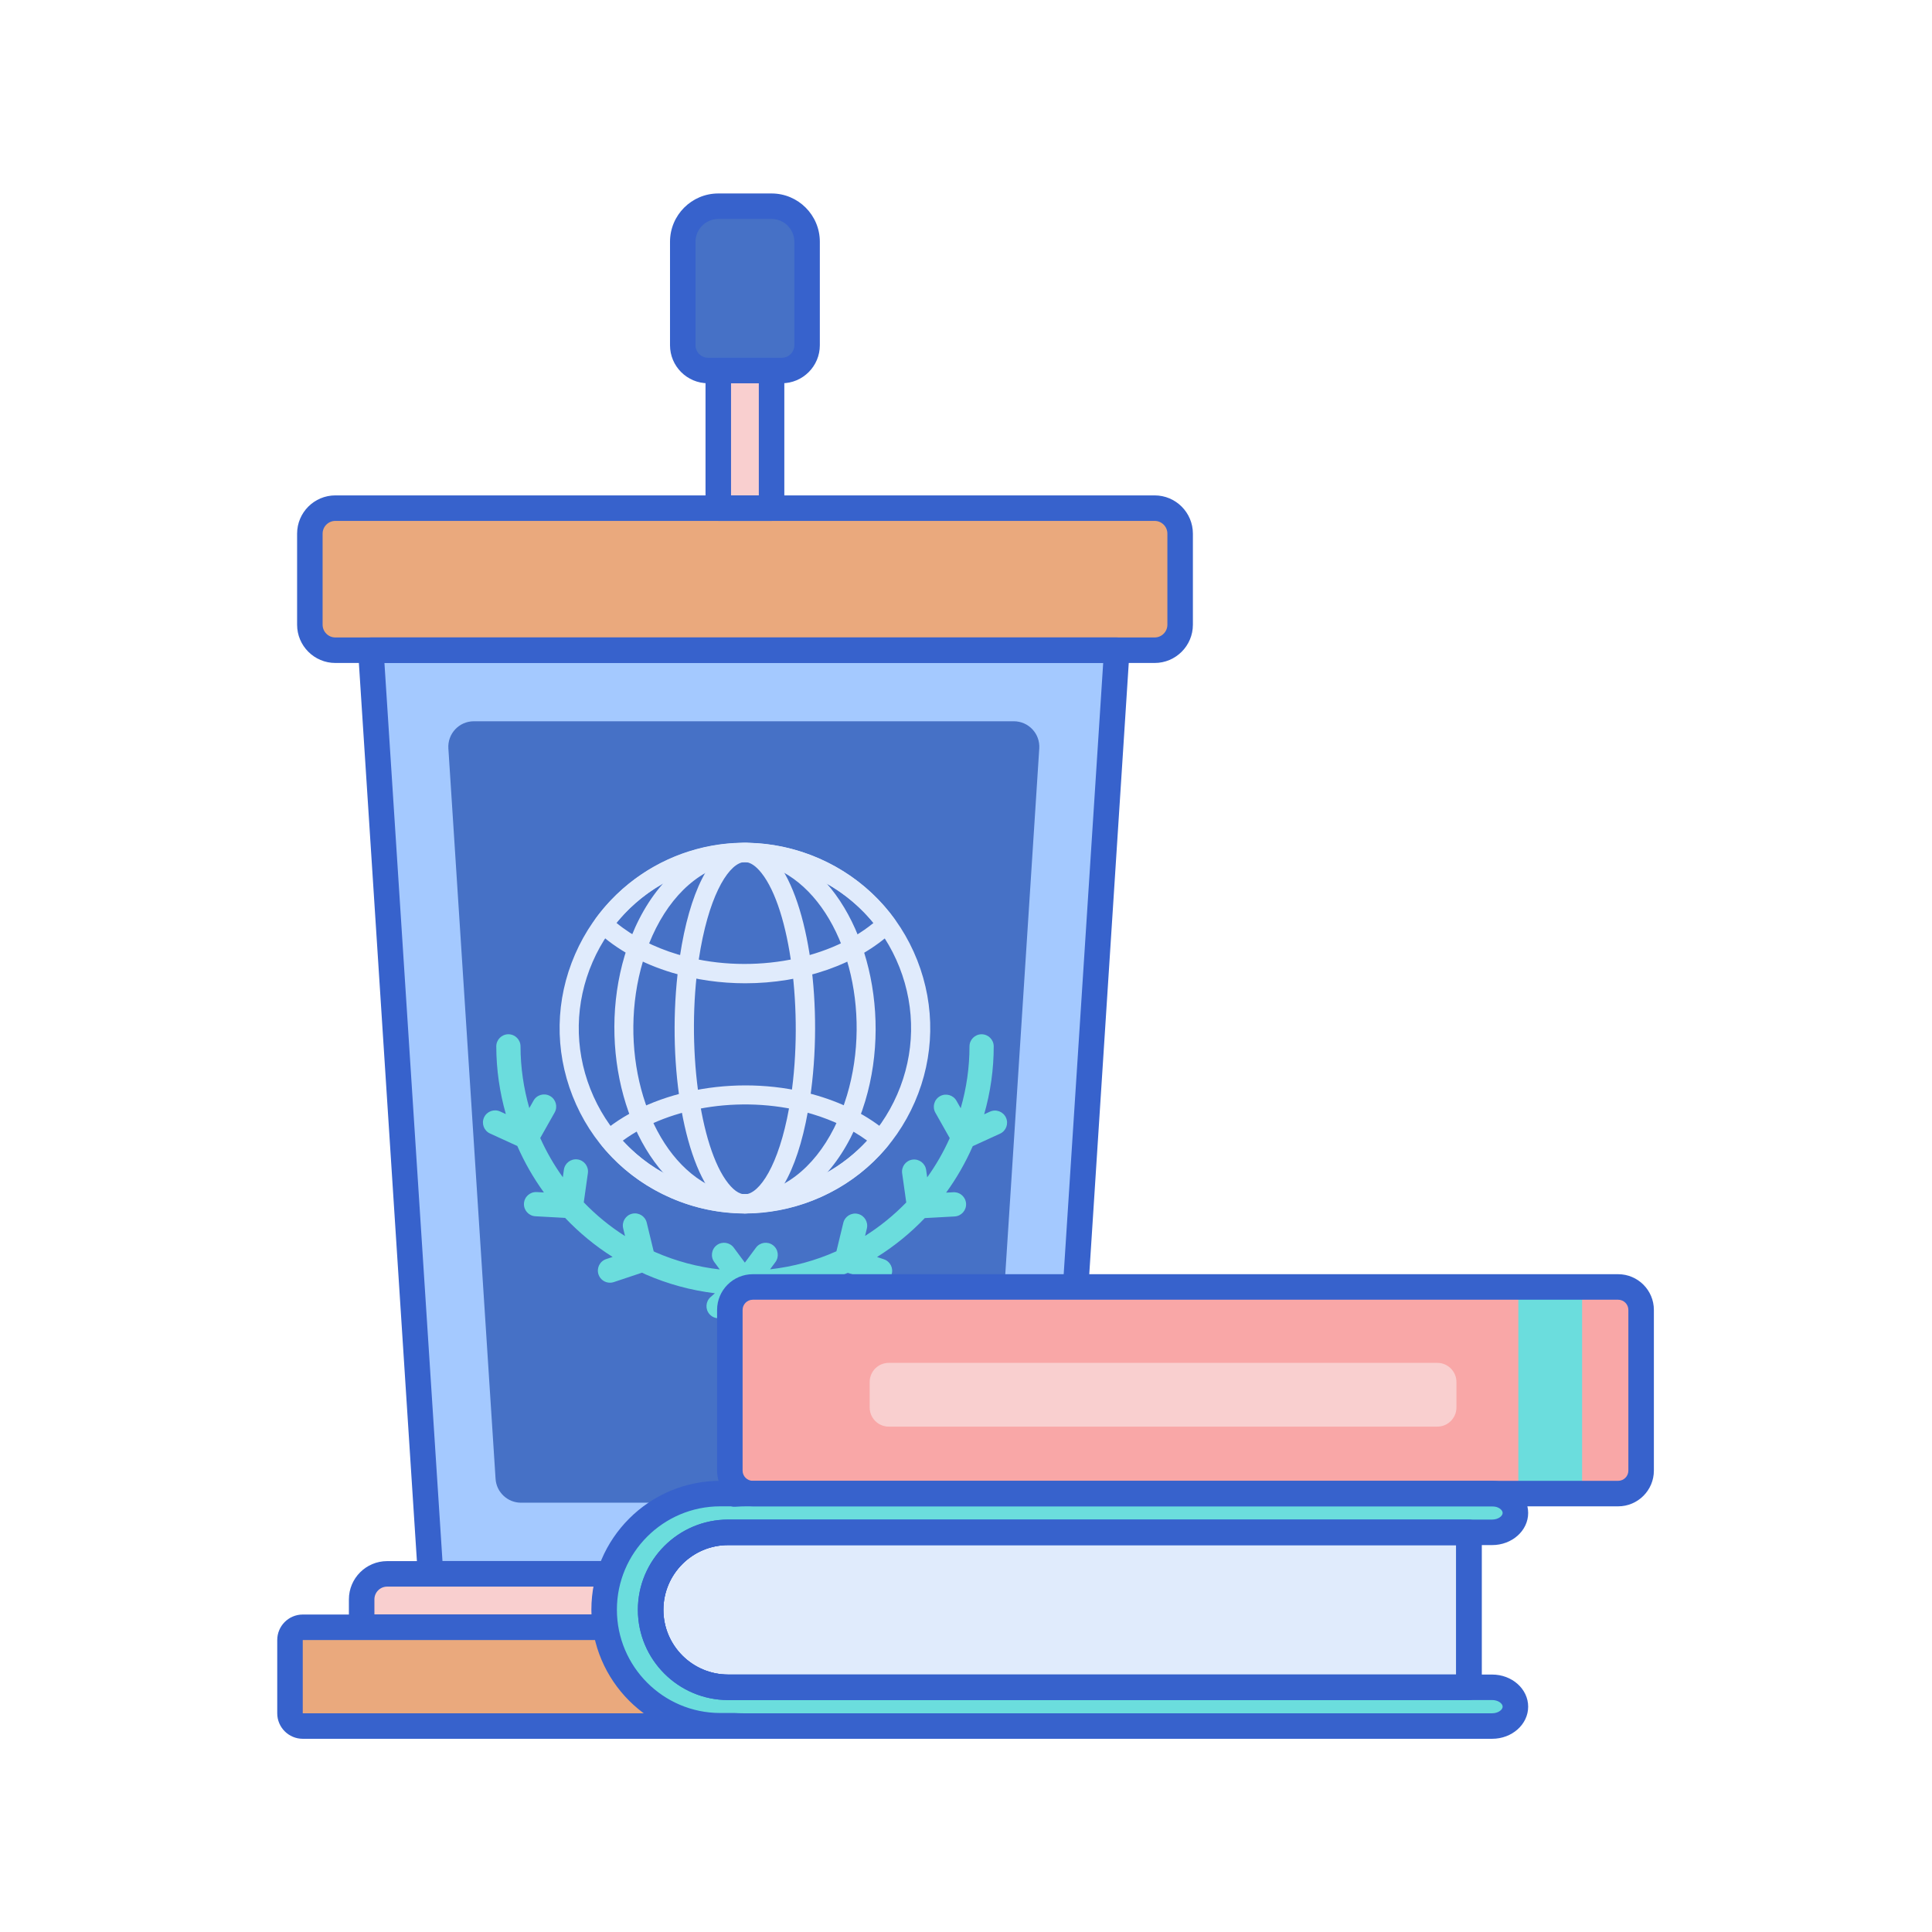 <svg xmlns="http://www.w3.org/2000/svg" xmlns:xlink="http://www.w3.org/1999/xlink" width="1024" zoomAndPan="magnify" viewBox="0 0 768 768" height="1024" preserveAspectRatio="xMidYMid meet" version="1.0"><defs><clipPath id="id1"><path d="M 110 641 L 482 641 L 482 691.051 L 110 691.051 Z M 110 641 " clip-rule="nonzero"/></clipPath><clipPath id="id2"><path d="M 266 76.801 L 326 76.801 L 326 153 L 266 153 Z M 266 76.801 " clip-rule="nonzero"/></clipPath><clipPath id="id3"><path d="M 235 588 L 608 588 L 608 691.051 L 235 691.051 Z M 235 588 " clip-rule="nonzero"/></clipPath></defs><path fill="#eaa97d" d="M 471.012 686.125 L 120.348 686.125 C 117.543 686.125 115.277 683.859 115.277 681.059 L 115.277 651.941 C 115.277 649.141 117.543 646.871 120.348 646.871 L 471.008 646.871 C 473.809 646.871 476.078 649.141 476.078 651.941 L 476.078 681.059 C 476.082 683.855 473.809 686.125 471.012 686.125 Z M 471.012 686.125 " fill-opacity="1" fill-rule="nonzero"/><path fill="#eaa97d" d="M 469.125 248.332 C 469.125 253.934 464.586 258.473 458.984 258.473 L 133.312 258.473 C 127.711 258.473 123.172 253.934 123.172 248.332 L 123.172 212.137 C 123.172 206.535 127.711 201.996 133.312 201.996 L 458.984 201.996 C 464.586 201.996 469.125 206.535 469.125 212.137 Z M 469.125 248.332 " fill-opacity="1" fill-rule="nonzero"/><path fill="#a4c9ff" d="M 295.676 258.473 L 147.414 258.473 L 171.133 625.586 L 420.223 625.586 L 443.945 258.473 Z M 295.676 258.473 " fill-opacity="1" fill-rule="nonzero"/><path fill="#4671c6" d="M 196.996 587.863 L 178.234 297.508 C 177.859 291.664 182.496 286.715 188.355 286.715 L 403.004 286.715 C 408.863 286.715 413.504 291.664 413.125 297.508 L 394.359 587.863 C 394.016 593.199 389.586 597.348 384.242 597.348 L 207.117 597.348 C 201.77 597.348 197.34 593.195 196.996 587.863 Z M 196.996 587.863 " fill-opacity="1" fill-rule="nonzero"/><path fill="#f9cfcf" d="M 153.902 625.641 L 437.453 625.641 C 443.055 625.641 447.598 630.18 447.598 635.781 L 447.598 646.82 L 143.762 646.82 L 143.762 635.781 C 143.762 630.176 148.301 625.641 153.902 625.641 Z M 153.902 625.641 " fill-opacity="1" fill-rule="nonzero"/><path fill="#f9cfcf" d="M 285.527 147.281 L 306.711 147.281 L 306.711 201.996 L 285.527 201.996 Z M 285.527 147.281 " fill-opacity="1" fill-rule="nonzero"/><path fill="#4671c6" d="M 310.789 147.281 L 281.453 147.281 C 275.906 147.281 271.41 142.781 271.41 137.238 L 271.41 96.098 C 271.41 88.301 277.734 81.977 285.531 81.977 L 306.715 81.977 C 314.512 81.977 320.836 88.301 320.836 96.098 L 320.836 137.238 C 320.832 142.785 316.336 147.281 310.789 147.281 Z M 310.789 147.281 " fill-opacity="1" fill-rule="nonzero"/><path fill="#6bdddd" d="M 399.895 444.281 C 398.789 441.863 395.93 440.793 393.512 441.902 L 391.223 442.949 C 393.727 434.18 395.023 425.145 395.02 415.953 C 395.02 413.293 392.863 411.137 390.203 411.137 C 387.543 411.137 385.387 413.293 385.387 415.953 C 385.391 424.328 384.199 432.555 381.891 440.543 L 380.219 437.582 C 378.91 435.266 375.973 434.453 373.66 435.754 C 371.34 437.059 370.523 440 371.828 442.312 L 377.531 452.422 C 375.043 457.98 372.039 463.195 368.574 468.02 L 368.156 465.066 C 367.785 462.43 365.332 460.598 362.715 460.965 C 360.078 461.34 358.246 463.773 358.617 466.406 L 360.25 477.988 C 355.328 483.074 349.824 487.527 343.879 491.293 L 344.59 488.359 C 345.215 485.773 343.625 483.168 341.039 482.543 C 338.465 481.922 335.852 483.508 335.227 486.094 L 332.492 497.402 C 324.215 501.098 315.336 503.535 306.113 504.574 L 308.242 501.695 C 309.824 499.559 309.375 496.543 307.234 494.961 C 305.098 493.379 302.078 493.832 300.5 495.969 L 296.094 501.918 L 291.688 495.969 C 290.109 493.832 287.09 493.379 284.949 494.961 C 282.812 496.543 282.363 499.559 283.945 501.695 L 286.105 504.621 C 277.336 503.633 268.77 501.355 260.547 497.777 C 260.309 497.676 260.086 497.551 259.852 497.441 L 257.086 486.02 C 256.461 483.434 253.863 481.844 251.273 482.473 C 248.688 483.098 247.098 485.699 247.723 488.285 L 248.469 491.363 C 242.422 487.543 236.945 483.016 232.059 477.957 L 233.695 466.332 C 234.062 463.699 232.227 461.262 229.594 460.891 C 226.949 460.523 224.523 462.359 224.152 464.992 L 223.734 467.977 C 220.23 463.098 217.219 457.883 214.754 452.383 L 220.48 442.238 C 221.789 439.922 220.969 436.984 218.652 435.68 C 216.336 434.371 213.398 435.188 212.09 437.508 L 210.41 440.484 C 208.16 432.621 206.926 424.383 206.914 415.941 C 206.91 413.285 204.754 411.133 202.098 411.133 C 202.094 411.133 202.094 411.133 202.09 411.133 C 199.43 411.133 197.273 413.297 197.281 415.957 C 197.293 425.211 198.637 434.242 201.082 442.867 L 198.797 441.824 C 196.379 440.719 193.523 441.785 192.414 444.203 C 191.309 446.621 192.371 449.48 194.793 450.586 L 205.637 455.543 C 208.496 462.078 212.039 468.266 216.215 474.023 L 213.355 473.863 C 210.703 473.719 208.426 475.754 208.281 478.41 C 208.137 481.066 210.168 483.34 212.828 483.484 L 224.641 484.133 C 230.234 490.012 236.539 495.258 243.531 499.652 L 240.953 500.512 C 238.43 501.355 237.066 504.082 237.91 506.609 C 238.582 508.625 240.461 509.902 242.477 509.902 C 242.984 509.902 243.5 509.82 244.004 509.652 L 255.223 505.906 C 255.723 506.137 256.199 506.398 256.703 506.617 C 265.551 510.465 274.758 512.945 284.184 514.09 L 282.469 515.598 C 280.473 517.359 280.277 520.402 282.039 522.398 C 282.992 523.48 284.32 524.031 285.656 524.031 C 286.785 524.031 287.922 523.637 288.836 522.828 L 296.094 516.438 L 303.348 522.828 C 304.266 523.637 305.398 524.031 306.531 524.031 C 307.867 524.031 309.195 523.477 310.148 522.398 C 311.906 520.402 311.711 517.359 309.719 515.598 L 307.973 514.062 C 318.125 512.836 327.906 510.09 337.008 505.953 L 348.309 509.727 C 348.816 509.895 349.332 509.973 349.836 509.973 C 351.852 509.973 353.73 508.699 354.406 506.68 C 355.246 504.16 353.883 501.43 351.363 500.586 L 348.637 499.676 C 355.559 495.336 361.938 490.156 367.613 484.211 L 379.484 483.559 C 382.141 483.414 384.176 481.141 384.027 478.484 C 383.883 475.828 381.656 473.805 378.953 473.938 L 376.094 474.094 C 380.227 468.41 383.785 462.227 386.684 455.613 L 397.52 450.66 C 399.938 449.559 401 446.699 399.895 444.281 Z M 399.895 444.281 " fill-opacity="1" fill-rule="nonzero"/><path fill="#4671c6" d="M 369.621 408.715 C 369.621 409.914 369.594 411.117 369.535 412.32 C 369.477 413.52 369.387 414.719 369.27 415.918 C 369.152 417.113 369.004 418.309 368.828 419.496 C 368.648 420.688 368.445 421.871 368.211 423.051 C 367.977 424.23 367.711 425.406 367.418 426.57 C 367.129 427.738 366.805 428.898 366.457 430.047 C 366.109 431.199 365.73 432.34 365.324 433.473 C 364.922 434.605 364.488 435.73 364.027 436.84 C 363.566 437.953 363.078 439.051 362.566 440.137 C 362.051 441.227 361.512 442.301 360.941 443.359 C 360.375 444.422 359.785 445.469 359.164 446.5 C 358.547 447.531 357.902 448.547 357.234 449.547 C 356.566 450.547 355.875 451.531 355.156 452.496 C 354.441 453.461 353.699 454.41 352.938 455.34 C 352.176 456.27 351.391 457.18 350.582 458.074 C 349.773 458.965 348.945 459.836 348.094 460.684 C 347.242 461.535 346.371 462.363 345.48 463.172 C 344.59 463.98 343.68 464.766 342.75 465.527 C 341.82 466.293 340.871 467.031 339.906 467.75 C 338.938 468.465 337.957 469.156 336.953 469.824 C 335.953 470.492 334.938 471.137 333.906 471.754 C 332.875 472.375 331.828 472.965 330.77 473.535 C 329.707 474.102 328.633 474.641 327.547 475.156 C 326.457 475.672 325.359 476.156 324.246 476.617 C 323.137 477.078 322.016 477.512 320.883 477.918 C 319.75 478.32 318.605 478.699 317.457 479.047 C 316.305 479.398 315.145 479.719 313.977 480.012 C 312.812 480.301 311.637 480.566 310.457 480.801 C 309.277 481.035 308.094 481.242 306.902 481.418 C 305.715 481.594 304.52 481.742 303.324 481.859 C 302.125 481.977 300.926 482.066 299.727 482.125 C 298.523 482.184 297.32 482.211 296.117 482.211 C 294.914 482.211 293.715 482.184 292.512 482.125 C 291.309 482.066 290.109 481.977 288.914 481.859 C 287.715 481.742 286.523 481.594 285.332 481.418 C 284.145 481.242 282.957 481.035 281.777 480.801 C 280.598 480.566 279.426 480.301 278.258 480.012 C 277.09 479.719 275.934 479.398 274.781 479.047 C 273.629 478.699 272.488 478.32 271.355 477.918 C 270.223 477.512 269.102 477.078 267.988 476.617 C 266.879 476.156 265.777 475.672 264.691 475.156 C 263.605 474.641 262.531 474.102 261.469 473.535 C 260.406 472.965 259.363 472.375 258.328 471.754 C 257.297 471.137 256.281 470.492 255.281 469.824 C 254.281 469.156 253.297 468.465 252.332 467.75 C 251.367 467.031 250.418 466.293 249.488 465.527 C 248.559 464.766 247.648 463.98 246.758 463.172 C 245.863 462.363 244.992 461.535 244.145 460.684 C 243.293 459.836 242.465 458.965 241.656 458.074 C 240.848 457.18 240.062 456.27 239.301 455.34 C 238.535 454.41 237.797 453.461 237.078 452.496 C 236.363 451.531 235.672 450.547 235.004 449.547 C 234.336 448.547 233.691 447.531 233.07 446.5 C 232.453 445.469 231.859 444.422 231.293 443.359 C 230.727 442.301 230.188 441.227 229.672 440.137 C 229.156 439.051 228.672 437.953 228.211 436.84 C 227.75 435.73 227.316 434.605 226.91 433.473 C 226.508 432.34 226.129 431.199 225.781 430.047 C 225.43 428.898 225.109 427.738 224.816 426.57 C 224.523 425.406 224.262 424.23 224.027 423.051 C 223.793 421.871 223.586 420.688 223.41 419.496 C 223.234 418.309 223.086 417.113 222.969 415.918 C 222.852 414.719 222.762 413.52 222.703 412.32 C 222.645 411.117 222.613 409.914 222.613 408.715 C 222.613 407.512 222.645 406.309 222.703 405.105 C 222.762 403.906 222.852 402.707 222.969 401.508 C 223.086 400.312 223.234 399.117 223.41 397.93 C 223.586 396.738 223.793 395.555 224.027 394.375 C 224.262 393.195 224.523 392.02 224.816 390.855 C 225.109 389.688 225.43 388.527 225.781 387.379 C 226.129 386.227 226.508 385.086 226.91 383.953 C 227.316 382.82 227.75 381.695 228.211 380.586 C 228.672 379.473 229.156 378.375 229.672 377.289 C 230.188 376.199 230.727 375.125 231.293 374.066 C 231.859 373.004 232.453 371.957 233.07 370.926 C 233.691 369.895 234.336 368.879 235.004 367.879 C 235.672 366.879 236.363 365.895 237.078 364.93 C 237.797 363.965 238.535 363.016 239.301 362.086 C 240.062 361.156 240.848 360.246 241.656 359.355 C 242.465 358.461 243.293 357.59 244.145 356.742 C 244.992 355.891 245.863 355.062 246.758 354.254 C 247.648 353.445 248.559 352.66 249.488 351.898 C 250.418 351.133 251.367 350.395 252.332 349.676 C 253.297 348.961 254.281 348.27 255.281 347.602 C 256.281 346.934 257.297 346.289 258.328 345.672 C 259.363 345.051 260.406 344.461 261.469 343.891 C 262.531 343.324 263.605 342.785 264.691 342.27 C 265.777 341.754 266.879 341.27 267.988 340.809 C 269.102 340.348 270.223 339.914 271.355 339.512 C 272.488 339.105 273.629 338.727 274.781 338.379 C 275.934 338.027 277.09 337.707 278.258 337.418 C 279.426 337.125 280.598 336.859 281.777 336.625 C 282.957 336.391 284.145 336.184 285.332 336.008 C 286.523 335.832 287.715 335.684 288.914 335.566 C 290.109 335.449 291.309 335.359 292.512 335.301 C 293.715 335.242 294.914 335.215 296.117 335.215 C 297.32 335.215 298.523 335.242 299.727 335.301 C 300.926 335.359 302.125 335.449 303.324 335.566 C 304.52 335.684 305.715 335.832 306.902 336.008 C 308.094 336.184 309.277 336.391 310.457 336.625 C 311.637 336.859 312.812 337.125 313.977 337.418 C 315.145 337.707 316.305 338.027 317.457 338.379 C 318.605 338.727 319.75 339.105 320.883 339.512 C 322.016 339.914 323.137 340.348 324.246 340.809 C 325.359 341.27 326.457 341.754 327.547 342.27 C 328.633 342.785 329.707 343.324 330.77 343.891 C 331.828 344.461 332.875 345.051 333.906 345.672 C 334.938 346.289 335.953 346.934 336.953 347.602 C 337.957 348.27 338.938 348.961 339.906 349.676 C 340.871 350.395 341.82 351.133 342.75 351.898 C 343.68 352.66 344.59 353.445 345.48 354.254 C 346.371 355.062 347.242 355.891 348.094 356.742 C 348.945 357.59 349.773 358.461 350.582 359.355 C 351.391 360.246 352.176 361.156 352.938 362.086 C 353.699 363.016 354.441 363.965 355.156 364.93 C 355.875 365.895 356.566 366.879 357.234 367.879 C 357.902 368.879 358.547 369.895 359.164 370.926 C 359.785 371.957 360.375 373.004 360.941 374.066 C 361.512 375.125 362.051 376.199 362.566 377.289 C 363.078 378.375 363.566 379.473 364.027 380.586 C 364.488 381.695 364.922 382.82 365.324 383.953 C 365.73 385.086 366.109 386.227 366.457 387.379 C 366.805 388.527 367.129 389.688 367.418 390.855 C 367.711 392.02 367.977 393.195 368.211 394.375 C 368.445 395.555 368.648 396.738 368.828 397.93 C 369.004 399.117 369.152 400.312 369.27 401.508 C 369.387 402.707 369.477 403.906 369.535 405.105 C 369.594 406.309 369.621 407.512 369.621 408.715 Z M 369.621 408.715 " fill-opacity="1" fill-rule="nonzero"/><path fill="#e0ebfc" d="M 296.031 482.367 C 292.445 482.367 288 480.773 283.508 475.109 C 270.551 458.77 264.727 417.129 270.246 380.309 C 274.094 354.645 282.359 338.309 292.926 335.488 C 296.812 334.449 302.703 334.793 308.672 342.316 C 321.629 358.656 327.453 400.297 321.934 437.117 C 318.082 462.781 309.82 479.113 299.258 481.938 C 298.293 482.191 297.207 482.367 296.031 482.367 Z M 296.066 342.684 C 295.668 342.684 295.273 342.738 294.883 342.84 C 289.012 344.41 281.441 356.953 277.77 381.438 C 272.699 415.262 278.055 455.996 289.469 470.383 C 292.203 473.832 294.84 475.25 297.293 474.59 C 303.168 473.023 310.738 460.48 314.41 435.992 C 319.48 402.172 314.125 361.438 302.711 347.047 C 300.41 344.145 298.184 342.684 296.066 342.684 Z M 296.066 342.684 " fill-opacity="1" fill-rule="nonzero"/><path fill="#e0ebfc" d="M 296.176 482.34 C 288.891 482.34 281.629 480.191 274.918 475.965 C 249.215 459.762 237.293 416.613 248.344 379.781 C 254.641 358.777 267.199 343.379 282.797 337.531 C 294.262 333.238 306.543 334.633 317.379 341.461 C 343.078 357.664 355 400.812 343.957 437.645 C 337.656 458.652 325.098 474.047 309.5 479.895 C 305.133 481.527 300.652 482.34 296.176 482.34 Z M 296.184 342.668 C 292.602 342.668 289.012 343.328 285.469 344.656 C 272.113 349.66 261.238 363.258 255.629 381.961 C 245.496 415.746 255.969 455.027 278.973 469.531 C 287.875 475.141 297.504 476.262 306.828 472.773 C 320.184 467.77 331.059 454.172 336.668 435.465 C 346.801 401.68 336.328 362.398 313.324 347.898 C 307.805 344.422 302.008 342.668 296.184 342.668 Z M 296.184 342.668 " fill-opacity="1" fill-rule="nonzero"/><path fill="#e0ebfc" d="M 295.969 482.297 C 286.113 482.297 276.176 480.328 266.762 476.23 C 255.898 471.508 246.602 464.473 239.125 455.316 C 237.812 453.711 238.031 451.348 239.617 450.008 C 260.219 432.598 295.367 426.664 325.082 435.57 C 335.883 438.809 345.156 443.656 352.648 449.98 C 354.23 451.32 354.453 453.684 353.137 455.289 C 338.875 472.766 317.637 482.297 295.969 482.297 Z M 247.547 453.438 C 253.777 460.227 261.242 465.543 269.793 469.262 C 295.598 480.484 325.84 473.922 344.707 453.414 C 338.602 448.945 331.141 445.328 322.902 442.859 C 296.918 435.066 266.605 439.453 247.547 453.438 Z M 247.547 453.438 " fill-opacity="1" fill-rule="nonzero"/><path fill="#e0ebfc" d="M 296.262 390.867 C 286.52 390.867 276.652 389.504 267.211 386.676 C 255.324 383.109 244.961 377.387 237.254 370.133 C 235.855 368.812 235.66 366.66 236.793 365.113 C 257.258 337.227 293.727 327.387 325.48 341.195 C 337.418 346.387 347.785 354.672 355.465 365.148 C 356.602 366.699 356.402 368.855 355 370.168 C 340.785 383.527 318.867 390.867 296.262 390.867 Z M 245.051 366.867 C 251.59 372.25 259.934 376.551 269.398 379.391 C 296.508 387.523 328.543 382.238 347.207 366.898 C 340.582 358.797 332.086 352.359 322.445 348.168 C 295.043 336.254 263.723 343.973 245.051 366.867 Z M 245.051 366.867 " fill-opacity="1" fill-rule="nonzero"/><path fill="#e0ebfc" d="M 296.102 482.379 C 286.133 482.379 276.18 480.328 266.762 476.23 C 248.727 468.391 234.82 453.996 227.613 435.695 C 220.406 417.398 220.758 397.391 228.598 379.355 C 236.438 361.32 250.836 347.418 269.137 340.211 C 287.438 333 307.445 333.352 325.48 341.195 C 343.516 349.039 357.422 363.43 364.629 381.73 C 371.836 400.027 371.484 420.039 363.645 438.07 C 355.801 456.105 341.406 470.008 323.105 477.215 C 314.363 480.66 305.227 482.379 296.102 482.379 Z M 296.137 342.656 C 287.953 342.656 279.766 344.199 271.922 347.285 C 255.512 353.75 242.605 366.215 235.574 382.387 C 228.543 398.559 228.227 416.5 234.691 432.906 C 241.152 449.316 253.621 462.223 269.793 469.254 C 285.969 476.289 303.91 476.602 320.316 470.137 C 336.727 463.672 349.633 451.207 356.668 435.035 C 363.699 418.863 364.012 400.922 357.551 384.512 C 351.086 368.105 338.621 355.199 322.445 348.164 C 314.004 344.496 305.074 342.656 296.137 342.656 Z M 296.137 342.656 " fill-opacity="1" fill-rule="nonzero"/><g clip-path="url(#id1)"><path fill="#3762cc" d="M 471.012 691.195 L 120.348 691.195 C 114.754 691.195 110.207 686.648 110.207 681.059 L 110.207 651.941 C 110.207 646.348 114.754 641.801 120.348 641.801 L 471.008 641.801 C 476.602 641.801 481.148 646.348 481.148 651.941 L 481.148 681.059 C 481.152 686.648 476.605 691.195 471.012 691.195 Z M 120.348 651.938 L 120.348 681.055 L 471.016 681.055 L 471.008 651.938 Z M 120.348 651.938 " fill-opacity="1" fill-rule="nonzero"/></g><path fill="#3762cc" d="M 458.984 263.543 L 133.312 263.543 C 124.922 263.543 118.102 256.723 118.102 248.332 L 118.102 212.137 C 118.102 203.746 124.922 196.926 133.312 196.926 L 458.984 196.926 C 467.375 196.926 474.195 203.746 474.195 212.137 L 474.195 248.332 C 474.195 256.723 467.375 263.543 458.984 263.543 Z M 133.312 207.066 C 130.516 207.066 128.242 209.34 128.242 212.137 L 128.242 248.332 C 128.242 251.129 130.516 253.402 133.312 253.402 L 458.984 253.402 C 461.781 253.402 464.055 251.129 464.055 248.332 L 464.055 212.137 C 464.055 209.34 461.781 207.066 458.984 207.066 Z M 133.312 207.066 " fill-opacity="1" fill-rule="nonzero"/><path fill="#3762cc" d="M 420.219 630.656 L 171.133 630.656 C 168.461 630.656 166.246 628.582 166.074 625.914 L 142.352 258.801 C 142.262 257.402 142.754 256.031 143.715 255.008 C 144.672 253.984 146.012 253.402 147.414 253.402 L 443.945 253.402 C 445.348 253.402 446.688 253.984 447.645 255.008 C 448.602 256.027 449.094 257.402 449.004 258.801 L 425.285 625.914 C 425.109 628.582 422.895 630.656 420.219 630.656 Z M 175.887 620.516 L 415.469 620.516 L 438.535 263.543 L 152.82 263.543 Z M 175.887 620.516 " fill-opacity="1" fill-rule="nonzero"/><path fill="#3762cc" d="M 447.598 651.887 L 143.762 651.887 C 140.961 651.887 138.691 649.617 138.691 646.816 L 138.691 635.777 C 138.691 627.391 145.512 620.566 153.902 620.566 L 437.457 620.566 C 445.848 620.566 452.668 627.391 452.668 635.777 L 452.668 646.816 C 452.668 649.617 450.398 651.887 447.598 651.887 Z M 148.832 641.746 L 442.527 641.746 L 442.527 635.777 C 442.527 632.98 440.254 630.707 437.457 630.707 L 153.902 630.707 C 151.105 630.707 148.832 632.98 148.832 635.777 Z M 148.832 641.746 " fill-opacity="1" fill-rule="nonzero"/><path fill="#3762cc" d="M 306.711 207.066 L 285.527 207.066 C 282.73 207.066 280.457 204.793 280.457 201.996 L 280.457 147.281 C 280.457 144.484 282.73 142.211 285.527 142.211 L 306.711 142.211 C 309.508 142.211 311.781 144.484 311.781 147.281 L 311.781 201.996 C 311.781 204.797 309.508 207.066 306.711 207.066 Z M 290.598 196.926 L 301.641 196.926 L 301.641 152.352 L 290.598 152.352 Z M 290.598 196.926 " fill-opacity="1" fill-rule="nonzero"/><g clip-path="url(#id2)"><path fill="#3762cc" d="M 310.789 152.352 L 281.453 152.352 C 273.117 152.352 266.34 145.574 266.34 137.242 L 266.34 96.098 C 266.34 85.516 274.949 76.906 285.527 76.906 L 306.711 76.906 C 317.293 76.906 325.898 85.516 325.898 96.098 L 325.898 137.238 C 325.898 145.57 319.121 152.352 310.789 152.352 Z M 285.527 87.047 C 280.539 87.047 276.48 91.109 276.48 96.098 L 276.48 137.238 C 276.48 139.98 278.711 142.211 281.453 142.211 L 310.789 142.211 C 313.531 142.211 315.758 139.98 315.758 137.238 L 315.758 96.098 C 315.758 91.109 311.699 87.047 306.711 87.047 Z M 285.527 87.047 " fill-opacity="1" fill-rule="nonzero"/></g><path fill="#f9a7a7" d="M 299.25 511.586 L 643.238 511.586 C 648.281 511.586 652.367 515.672 652.367 520.711 L 652.367 584.598 C 652.367 589.637 648.281 593.723 643.238 593.723 L 299.25 593.723 C 294.211 593.723 290.121 589.637 290.121 584.598 L 290.121 520.711 C 290.121 515.672 294.211 511.586 299.25 511.586 Z M 299.25 511.586 " fill-opacity="1" fill-rule="nonzero"/><path fill="#6bdddd" d="M 628.914 593.723 L 603.559 593.723 L 603.559 511.586 L 628.914 511.586 Z M 628.914 593.723 " fill-opacity="1" fill-rule="nonzero"/><path fill="#e0ebfc" d="M 289.438 609.125 C 272.426 609.125 258.637 622.914 258.637 639.926 C 258.637 656.934 272.426 670.727 289.438 670.727 L 583.914 670.727 L 583.914 609.125 Z M 289.438 609.125 " fill-opacity="1" fill-rule="nonzero"/><path fill="#3762cc" d="M 583.918 675.797 L 289.438 675.797 C 269.66 675.797 253.566 659.703 253.566 639.926 C 253.566 620.145 269.66 604.055 289.438 604.055 L 583.914 604.055 C 586.715 604.055 588.984 606.324 588.984 609.125 L 588.984 670.727 C 588.988 673.523 586.715 675.797 583.918 675.797 Z M 289.438 614.195 C 275.25 614.195 263.707 625.734 263.707 639.926 C 263.707 654.113 275.25 665.656 289.438 665.656 L 578.844 665.656 L 578.844 614.195 Z M 289.438 614.195 " fill-opacity="1" fill-rule="nonzero"/><path fill="#6bdddd" d="M 593.156 670.727 L 289.438 670.727 C 272.426 670.727 258.637 656.934 258.637 639.926 C 258.637 622.914 272.426 609.125 289.438 609.125 L 593.156 609.125 C 598.258 609.125 602.398 605.676 602.398 601.422 C 602.398 597.172 598.258 593.723 593.156 593.723 L 296.781 593.723 C 295.129 593.723 293.496 593.793 291.879 593.91 L 291.879 593.723 L 286.301 593.723 C 260.816 593.723 240.156 614.383 240.156 639.867 C 240.156 665.352 260.816 686.012 286.301 686.012 L 291.879 686.012 C 293.113 686.078 294.348 686.125 295.602 686.125 L 593.156 686.125 C 598.258 686.125 602.398 682.68 602.398 678.426 C 602.398 674.176 598.258 670.727 593.156 670.727 Z M 593.156 670.727 " fill-opacity="1" fill-rule="nonzero"/><path fill="#3762cc" d="M 583.918 675.797 L 289.438 675.797 C 269.66 675.797 253.566 659.703 253.566 639.926 C 253.566 620.145 269.66 604.055 289.438 604.055 L 583.914 604.055 C 586.715 604.055 588.984 606.324 588.984 609.125 L 588.984 670.727 C 588.988 673.523 586.715 675.797 583.918 675.797 Z M 289.438 614.195 C 275.25 614.195 263.707 625.734 263.707 639.926 C 263.707 654.113 275.25 665.656 289.438 665.656 L 578.844 665.656 L 578.844 614.195 Z M 289.438 614.195 " fill-opacity="1" fill-rule="nonzero"/><g clip-path="url(#id3)"><path fill="#3762cc" d="M 593.156 691.195 L 295.598 691.195 C 294.301 691.195 293.012 691.152 291.738 691.082 L 286.301 691.082 C 258.059 691.082 235.082 668.105 235.082 639.867 C 235.082 611.629 258.059 588.652 286.301 588.652 L 291.879 588.652 C 292.238 588.652 292.586 588.691 292.926 588.762 C 294.262 588.688 295.531 588.652 296.781 588.652 L 593.156 588.652 C 601.047 588.652 607.469 594.383 607.469 601.426 C 607.469 608.469 601.051 614.195 593.156 614.195 L 289.438 614.195 C 275.25 614.195 263.707 625.738 263.707 639.926 C 263.707 654.117 275.25 665.66 289.438 665.66 L 593.156 665.66 C 601.047 665.66 607.469 671.387 607.469 678.43 C 607.469 685.473 601.051 691.195 593.156 691.195 Z M 286.301 598.793 C 263.652 598.793 245.227 617.219 245.227 639.867 C 245.227 662.516 263.652 680.941 286.301 680.941 L 291.879 680.941 C 291.977 680.941 292.07 680.941 292.164 680.949 C 293.301 681.012 294.441 681.055 295.598 681.055 L 593.156 681.055 C 595.543 681.055 597.328 679.668 597.328 678.426 C 597.328 677.184 595.543 675.793 593.156 675.793 L 289.438 675.793 C 269.656 675.793 253.566 659.699 253.566 639.922 C 253.566 620.145 269.66 604.051 289.438 604.051 L 593.156 604.051 C 595.543 604.051 597.328 602.66 597.328 601.418 C 597.328 600.176 595.543 598.789 593.156 598.789 L 296.781 598.789 C 295.348 598.789 293.863 598.844 292.238 598.961 C 291.66 599.004 291.074 598.941 290.523 598.789 L 286.301 598.789 Z M 286.301 598.793 " fill-opacity="1" fill-rule="nonzero"/></g><path fill="#3762cc" d="M 643.238 598.793 L 299.254 598.793 C 291.422 598.793 285.055 592.426 285.055 584.598 L 285.055 520.711 C 285.055 512.883 291.422 506.516 299.254 506.516 L 643.242 506.516 C 651.07 506.516 657.441 512.883 657.441 520.711 L 657.441 584.598 C 657.438 592.422 651.066 598.793 643.238 598.793 Z M 299.254 516.656 C 297.016 516.656 295.195 518.477 295.195 520.711 L 295.195 584.598 C 295.195 586.832 297.016 588.652 299.254 588.652 L 643.242 588.652 C 645.48 588.652 647.301 586.832 647.301 584.598 L 647.301 520.711 C 647.301 518.477 645.48 516.656 643.242 516.656 Z M 299.254 516.656 " fill-opacity="1" fill-rule="nonzero"/><path fill="#f9cfcf" d="M 353.32 541.758 L 571.348 541.758 C 575.547 541.758 578.953 545.164 578.953 549.363 L 578.953 559.504 C 578.953 563.707 575.547 567.109 571.348 567.109 L 353.32 567.109 C 349.117 567.109 345.711 563.707 345.711 559.504 L 345.711 549.363 C 345.711 545.164 349.117 541.758 353.32 541.758 Z M 353.32 541.758 " fill-opacity="1" fill-rule="nonzero"/></svg>